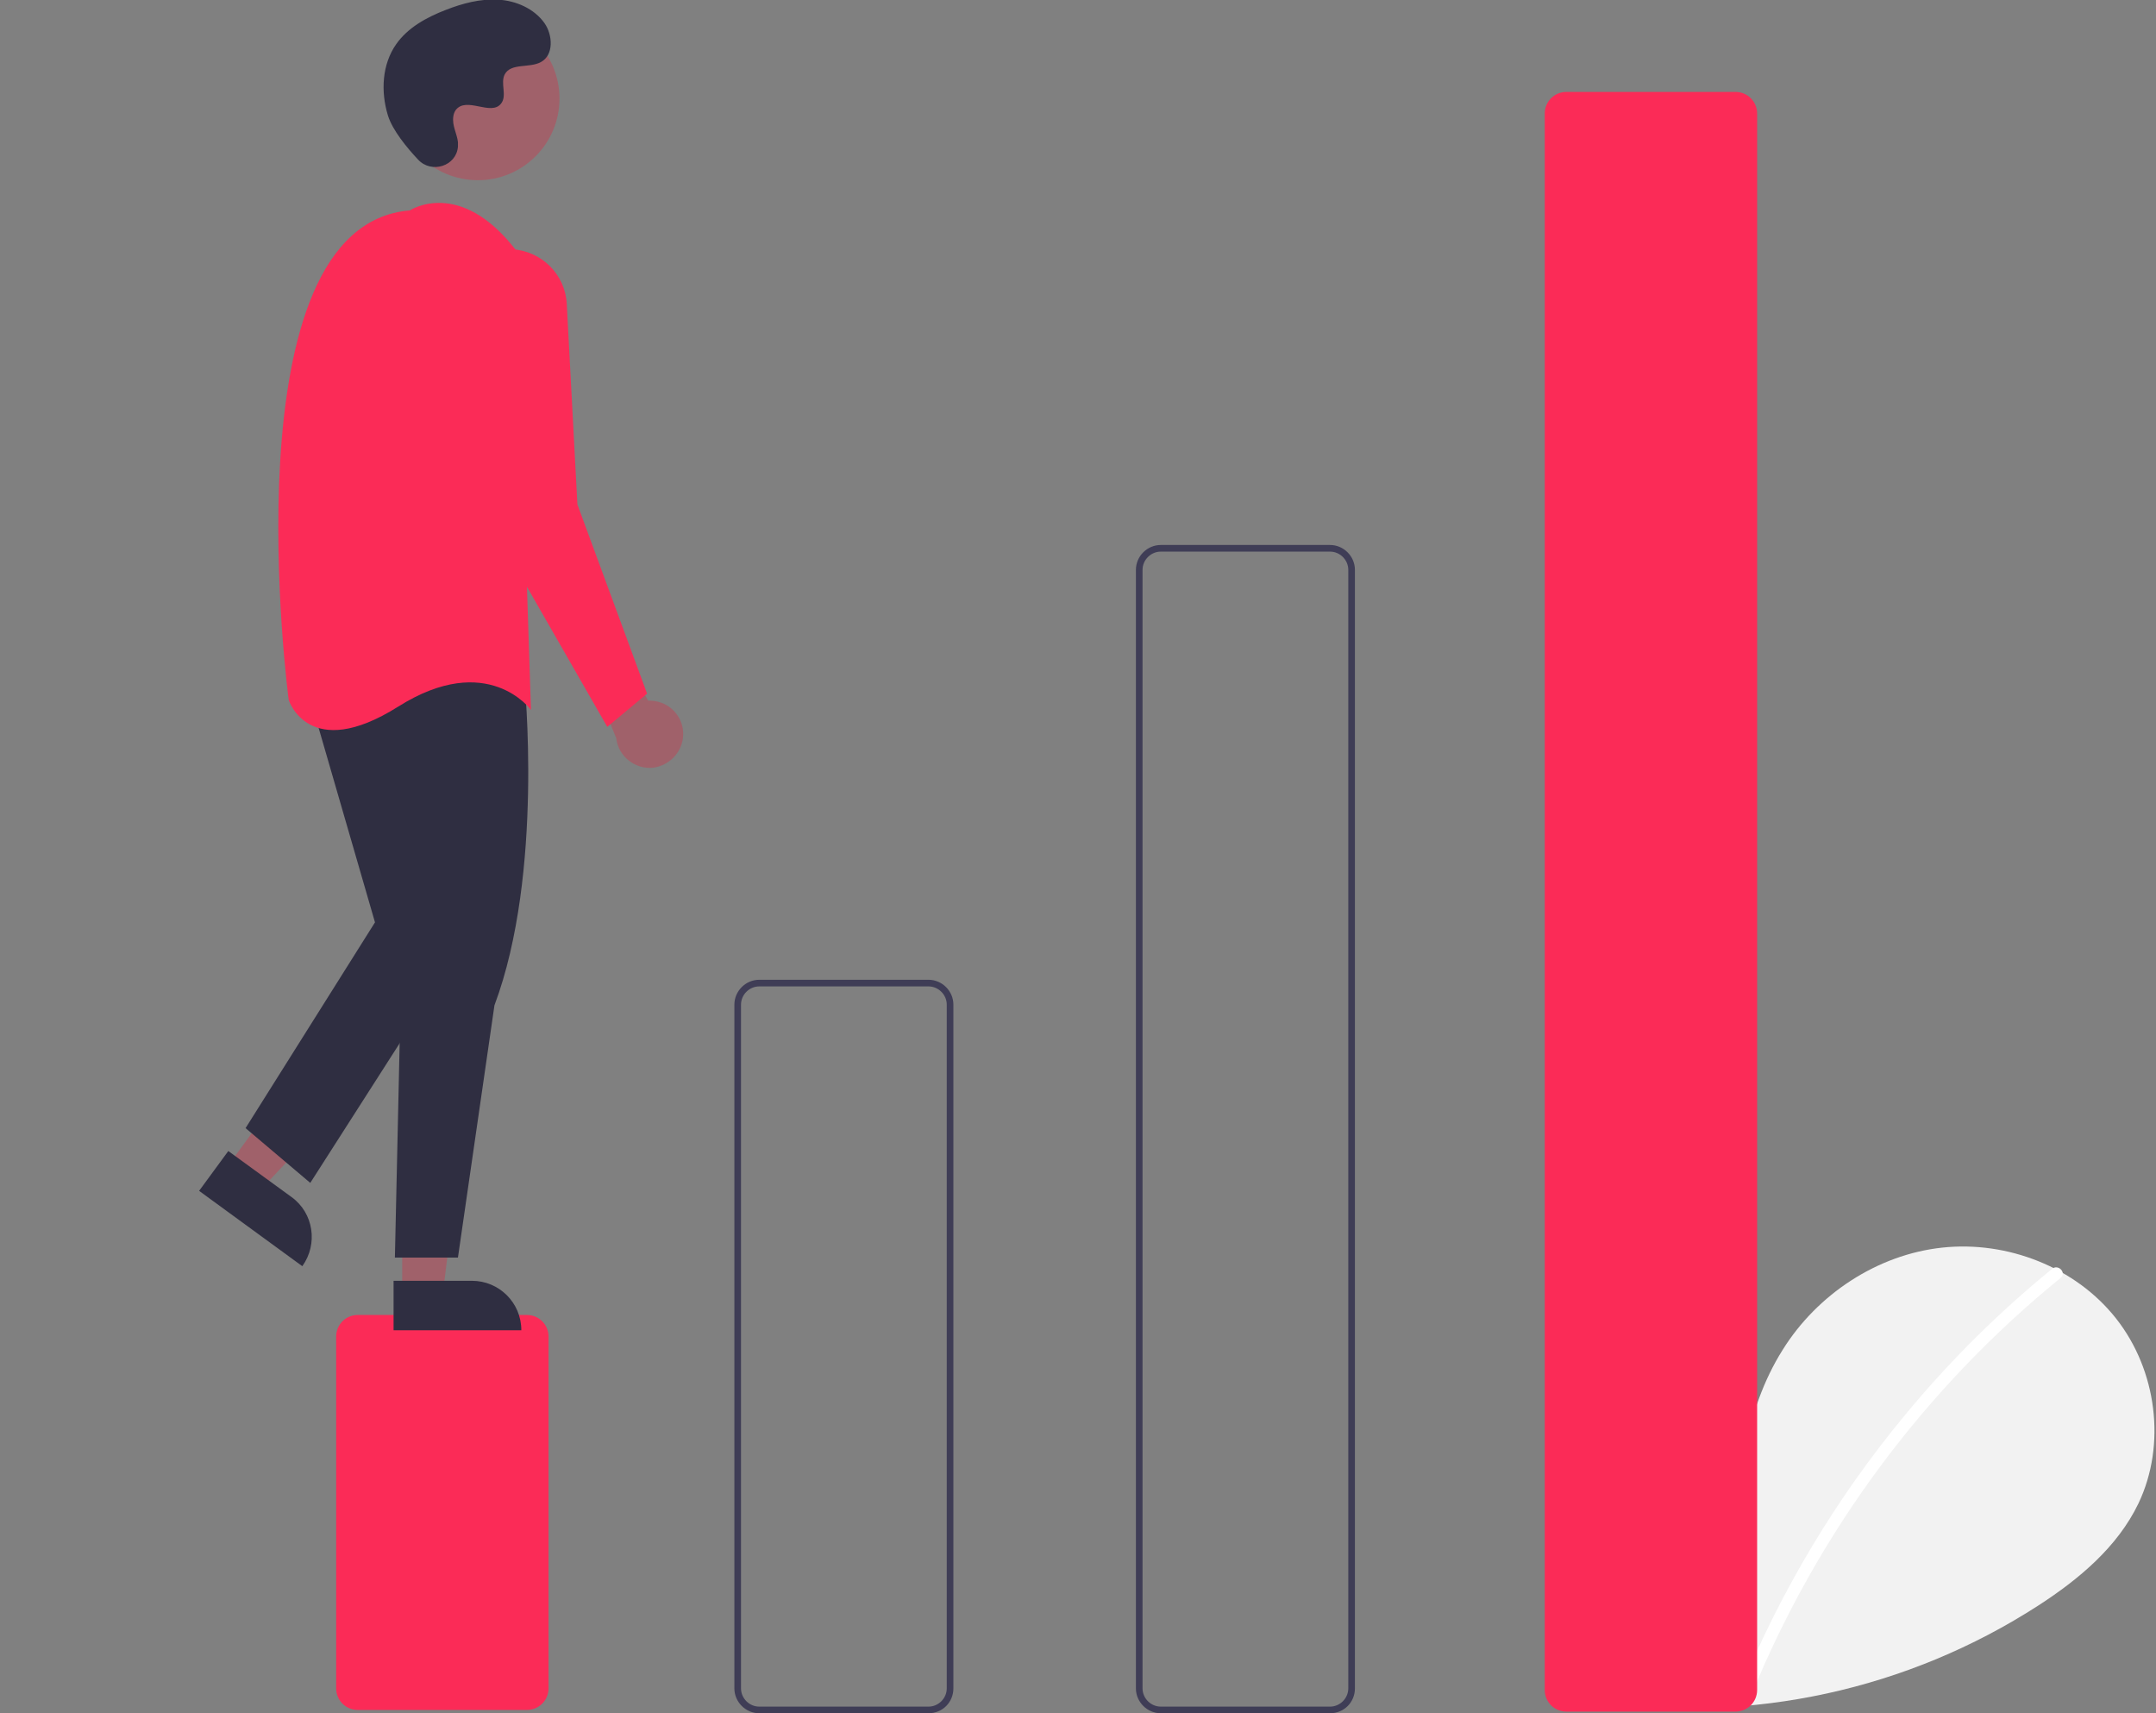 <?xml version="1.0" encoding="UTF-8"?> <!-- Generator: Adobe Illustrator 24.0.2, SVG Export Plug-In . SVG Version: 6.00 Build 0) --> <svg xmlns="http://www.w3.org/2000/svg" xmlns:xlink="http://www.w3.org/1999/xlink" id="a20c48fb-929f-471c-8be9-9df795afdcf1" x="0px" y="0px" viewBox="0 0 649.7 516.2" style="enable-background:new 0 0 649.7 516.2;" xml:space="preserve"><rect x="0" y="0" width="649.7" height="516.2" fill="#808080" stroke="none"/> <style type="text/css"> .st0{fill:#F2F2F2;} .st1{fill:#FFFFFF;} .st2{fill:#FB2B57;} .st3{fill:#3F3D56;} .st4{fill:#A0616A;} .st5{fill:#2F2E41;} </style> <path class="st0" d="M484.6,510c-9-7.6-14.5-19.6-13-31.3s10.3-22.4,21.8-24.9s24.6,4.4,28.1,15.6c1.9-21.7,4.1-44.3,15.7-62.7 c10.4-16.7,28.5-28.7,48.1-30.8s40.2,5.9,52.4,21.4s15.2,37.9,6.7,55.7c-6.3,13.1-17.9,22.8-30.1,30.7 c-39.3,25.4-86.5,35.7-132.8,29"></path> <path class="st1" d="M618.4,382.3c-16.2,13.2-31,27.9-44.3,44c-20.8,25.1-37.6,53.2-49.9,83.3c-0.9,2.2,2.7,3.2,3.6,1 c20.1-49,52.1-92.2,93.2-125.6C622.8,383.4,620.2,380.8,618.4,382.3z"></path> <path class="st2" d="M158.8,515.2h-51c-3.6,0-6.5-2.9-6.5-6.5v-106c0-3.6,2.9-6.5,6.5-6.5h51c3.6,0,6.5,2.9,6.5,6.5v106 C165.3,512.3,162.4,515.2,158.8,515.2z"></path> <path class="st3" d="M279.8,516.2h-51c-4.1,0-7.5-3.4-7.5-7.5v-206c0-4.1,3.4-7.5,7.5-7.5h51c4.1,0,7.5,3.4,7.5,7.5v206 C287.3,512.9,284,516.2,279.8,516.2z M228.8,297.2c-3,0-5.5,2.5-5.5,5.5v206c0,3,2.5,5.5,5.5,5.5h51c3,0,5.5-2.5,5.5-5.5v-206 c0-3-2.5-5.5-5.5-5.5H228.8z"></path> <path class="st3" d="M400.8,516.2h-51c-4.1,0-7.5-3.4-7.5-7.5v-337c0-4.1,3.4-7.5,7.5-7.5h51c4.1,0,7.5,3.4,7.5,7.5v337 C408.3,512.9,405,516.2,400.8,516.2z M349.8,166.2c-3,0-5.5,2.5-5.5,5.5v337c0,3,2.5,5.5,5.5,5.5h51c3,0,5.5-2.5,5.5-5.5v-337 c0-3-2.5-5.5-5.5-5.5H349.8z"></path> <path class="st2" d="M523,515.7h-51c-3.6,0-6.5-2.9-6.5-6.5v-475c0-3.6,2.9-6.5,6.5-6.5h51c3.6,0,6.5,2.9,6.5,6.5v475 C529.5,512.8,526.6,515.7,523,515.7z"></path> <path class="st4" d="M205.8,222.4c0.7-5.5-3.2-10.5-8.7-11.2c-0.6-0.1-1.2-0.1-1.8-0.1l-17.8-32.6l-4,14l12.2,29.9 c0.6,5.5,5.7,9.5,11.2,8.9C201.6,230.6,205.2,227,205.8,222.4L205.8,222.4z"></path> <polygon class="st4" points="68.8,351.1 78.7,358.3 111.3,323.6 96.7,312.9 "></polygon> <path class="st5" d="M91.1,381.5L60,358.8l0,0l8.8-12l0,0l19.1,13.9C94.5,365.5,95.9,374.8,91.1,381.5L91.1,381.5L91.1,381.5z"></path> <polygon class="st4" points="121.2,389.4 133.5,389.4 139.3,342.1 121.2,342.1 "></polygon> <path class="st5" d="M157.1,400.8l-38.5,0l0,0l0-14.9l0,0l23.6,0C150.4,385.9,157.1,392.5,157.1,400.8L157.1,400.8L157.1,400.8z"></path> <path class="st5" d="M158,204.9c0,0,6,58-9,98l-11,76h-19l2-90l-7-80C114,208.9,128,172.9,158,204.9z"></path> <polygon class="st5" points="93,208.9 113,277.9 74,339.9 93.5,356.4 138,286.9 125,201.9 "></polygon> <circle class="st4" cx="144" cy="29.7" r="24.6"></circle> <path class="st2" d="M123.5,63.4c0,0,15-10,32,12l4.5,138.5c0,0-13-18-40-1s-33-2-33-2S68,67.9,123.5,63.4z"></path> <path class="st2" d="M154.3,75.1L154.3,75.1c8.9,0.5,16.1,7.6,16.5,16.6l3.2,60.3l21,57l-12,10l-39-68L136,95 c-1.4-9.6,5.3-18.4,14.9-19.8C152,75.1,153.2,75,154.3,75.1z"></path> <path class="st5" d="M126,48.1c4,4.3,11.5,2,12-3.9c0-0.5,0-0.9,0-1.4c-0.3-2.6-1.8-4.9-1.4-7.7c0.1-0.7,0.3-1.3,0.7-1.9 c3.2-4.3,10.7,1.9,13.7-2c1.9-2.4-0.3-6.1,1.1-8.8c1.9-3.5,7.4-1.8,10.9-3.7c3.9-2.1,3.6-8.1,1.1-11.7c-3.1-4.4-8.6-6.8-14-7.1 s-10.7,1.1-15.8,3.1c-5.7,2.2-11.4,5.3-14.9,10.3c-4.3,6.1-4.7,14.3-2.5,21.5C118.3,39.3,122.7,44.6,126,48.1z"></path> </svg> 